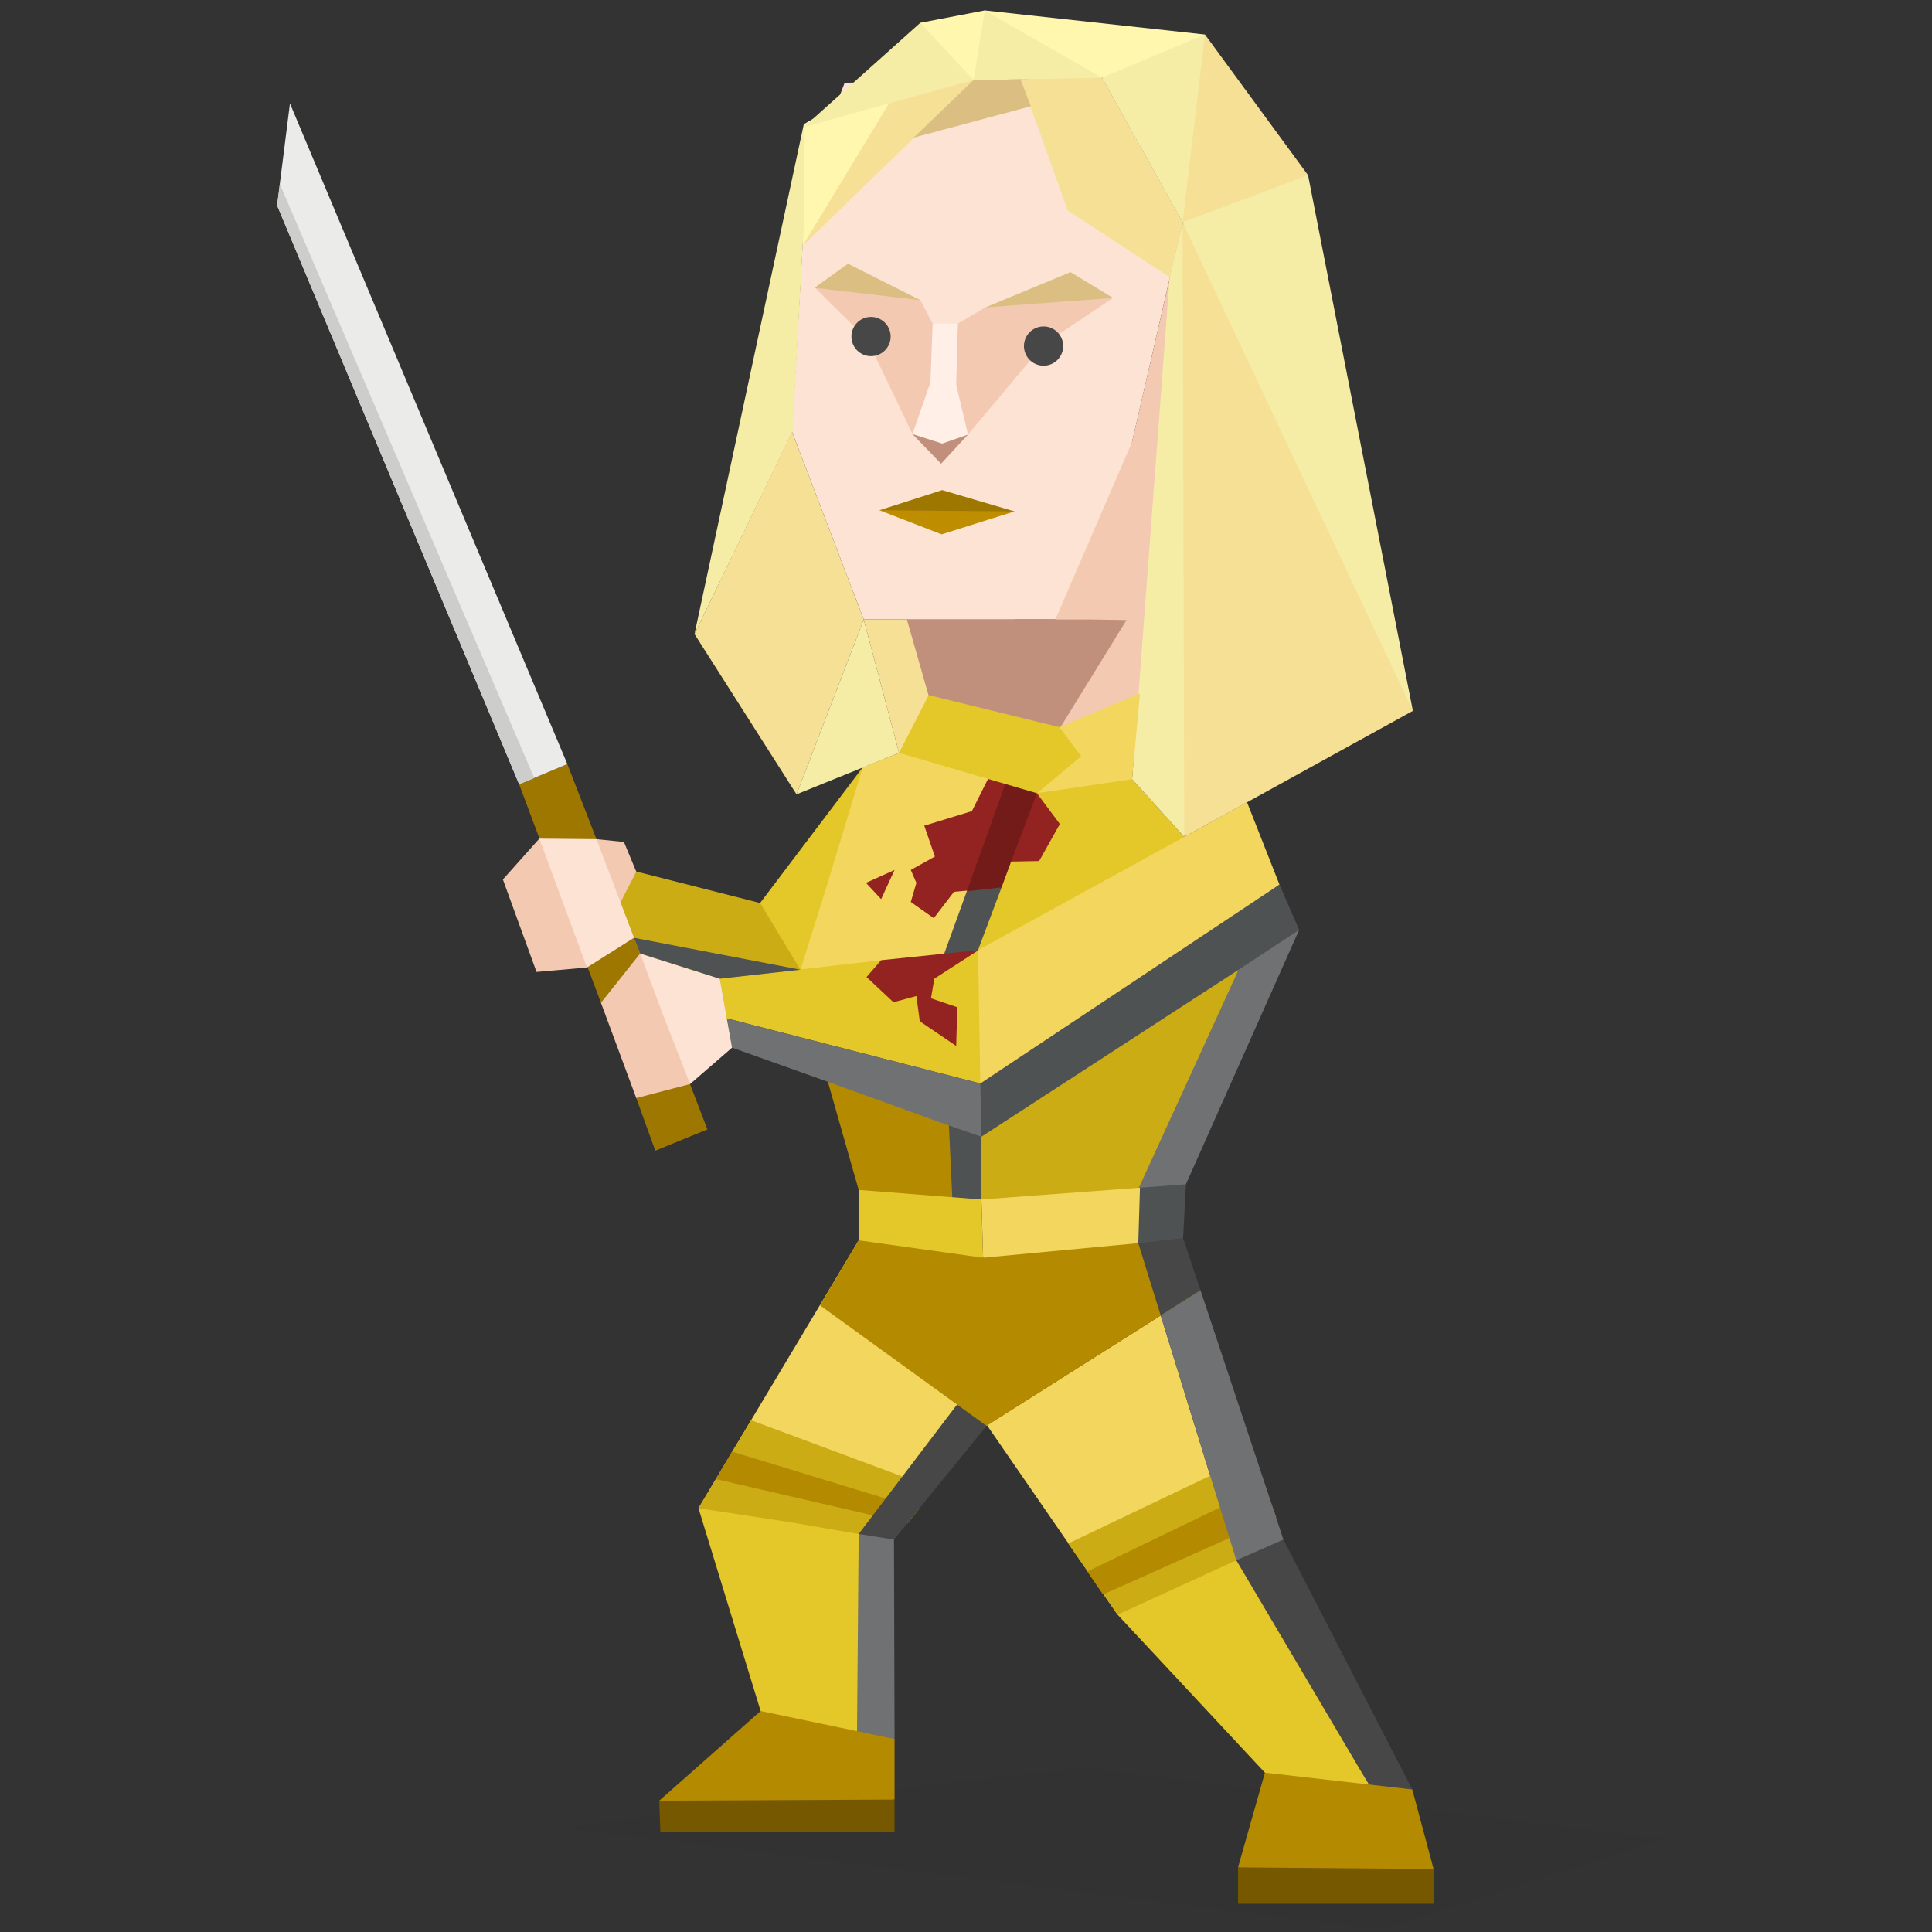 <svg xmlns="http://www.w3.org/2000/svg" viewBox="0 0 400 400"><rect x="0" y="0" width="400" height="400" fill="#333333" stroke="none"/><defs><style>.cls-1{fill:#cbac14;}.cls-2{fill:#f4c9b2;}.cls-3{fill:#f3d65d;}.cls-4{fill:#922320;}.cls-5{fill:#4f5253;}.cls-6{fill:#731b18;}.cls-7{fill:#e4c728;}.cls-8{fill:#6f7173;}.cls-9{fill:#9d7700;}.cls-10{fill:#fce3d4;}.cls-11{fill:#ebebea;}.cls-12{fill:#cdcdcc;}.cls-13{fill:#b48a00;}.cls-14{fill:#474747;}.cls-15{fill:#2b2b2b;fill-opacity:0.1;}.cls-16{fill:#755800;}.cls-17{fill:#fff7ae;}.cls-18{fill:#f5eda6;}.cls-19{fill:#f6e095;}.cls-20{fill:#c1907d;}.cls-21{fill:#dbbf82;}.cls-22{fill:#ffefe7;}.cls-23{fill:#be8e00;}</style></defs><title>explorers_ISFP_famous_fictional_beatrix_kiddo_kill_bill</title><g id="Layer_1" data-name="Layer 1"><polygon class="cls-1" points="125.47 178.85 157.37 186.96 164.68 189.28 165.72 200.77 150.52 210.86 129.18 199.15 125.47 178.85"/><polygon class="cls-2" points="123.49 173.74 129.18 174.32 131.73 180.47 127.09 189.52 123.49 173.74"/><polygon class="cls-3" points="178.6 158.89 166.76 185.22 165.72 200.77 187.76 202.63 202.49 196.71 205.86 158.66 190.66 154.13 186.14 155.87 178.6 158.89"/><polygon class="cls-4" points="207.37 183.72 211.08 173.74 215.72 161.44 205.86 158.66 201.22 167.94 191.36 170.95 193.56 177.34 188.57 180.12 189.73 182.79 188.57 186.74 193.33 190.1 197.51 184.64 207.37 183.72"/><polygon class="cls-5" points="195.42 197.64 197.97 199.15 202.61 196.71 208.88 190.33 207.37 183.72 207.83 173.63 200.17 184.53 195.42 197.64"/><polygon class="cls-6" points="207.37 183.72 214.68 176.75 216.19 169.8 214.68 164.23 215.72 161.44 209.11 159.59 200.17 184.53 207.37 183.72"/><polygon class="cls-7" points="202.49 196.71 236.14 185.11 245.19 173.27 232.08 158.78 214.68 164.23 215.72 170.61 215.02 175.01 209.34 178.38 207.37 183.72 202.49 196.71"/><polygon class="cls-7" points="202.61 196.71 212.01 212.25 202.96 224.32 150.52 210.86 149.02 202.63 182.43 198.8 190.78 201.46 202.61 196.71"/><polygon class="cls-8" points="202.96 224.32 209.46 228.84 203.19 235.34 187.3 237.89 171.4 223.97 151.57 216.9 150.52 210.86 202.96 224.32"/><polygon class="cls-3" points="258.18 166.08 245.19 173.27 202.49 196.71 202.96 224.32 209.92 226.41 264.9 183.14 258.18 166.08"/><polygon class="cls-5" points="202.96 224.32 203.19 235.34 228.71 229.66 261.77 202.63 268.97 192.53 264.9 183.14 202.96 224.32"/><polygon class="cls-4" points="179.41 202.28 182.43 198.8 202.61 196.71 193.44 202.63 192.75 206.69 198.2 208.54 197.97 216.55 190.43 211.44 189.73 206.22 184.98 207.5 179.41 202.28"/><polygon class="cls-4" points="185.21 180.12 182.43 186.16 179.29 182.79 185.21 180.12"/><polygon class="cls-7" points="178.6 158.89 157.37 186.96 165.72 200.77 170.94 184.18 178.6 158.89"/><polygon class="cls-9" points="117.46 158.19 123.49 173.74 122.68 184.76 131.26 194.16 146.46 233.83 135.67 238.24 131.73 227.34 134.05 216.43 124.42 207.62 107.48 162.37 117.46 158.19"/><polygon class="cls-10" points="123.49 173.74 111.66 173.63 113.05 187.89 121.52 200.31 131.26 194.16 123.49 173.74"/><polygon class="cls-2" points="104.12 182.09 111.66 173.63 121.52 200.31 111.08 201.23 104.12 182.09"/><polygon class="cls-2" points="124.42 207.62 132.54 197.41 142.28 209.59 142.87 224.44 131.73 227.34 124.42 207.62"/><polygon class="cls-10" points="149.02 202.63 132.54 197.41 137.3 210.17 142.87 224.44 151.57 216.9 149.02 202.63"/><polygon class="cls-11" points="117.46 158.19 60.03 21.42 57.37 42.53 107.48 162.37 117.46 158.19"/><polygon class="cls-12" points="57.95 38.13 57.37 42.53 107.48 162.37 110.61 161.09 57.95 38.13"/><polygon class="cls-1" points="245.76 236.15 256.44 200.77 203.19 235.34 199.01 241.6 203.19 248.34 224.3 252.97 235.79 245.9 245.76 236.15"/><polygon class="cls-8" points="245.53 245.2 268.97 192.53 256.44 200.77 235.79 245.9 240.55 251.35 245.53 245.2"/><polygon class="cls-13" points="171.4 223.97 177.78 246.36 191.36 254.6 197.16 247.87 200.87 242.76 196.46 233.02 171.4 223.97"/><polygon class="cls-5" points="201.22 251.93 203.19 248.34 203.19 235.34 196.46 233.02 197.16 247.87 201.22 251.93"/><polygon class="cls-3" points="235.67 257.38 240.89 249.49 236.02 245.9 203.19 248.34 203.54 260.4 224.19 267.01 235.67 257.38"/><polygon class="cls-7" points="203.54 260.4 203.19 248.34 177.78 246.36 177.78 256.8 191.71 268.06 203.54 260.4"/><polygon class="cls-5" points="244.95 256.34 245.53 245.2 236.02 245.9 235.67 257.38 242.05 262.37 244.95 256.34"/><polygon class="cls-3" points="177.78 256.8 144.61 312.25 177.78 317.59 202.26 293.69 177.78 256.8"/><polygon class="cls-1" points="155.51 294.04 144.61 312.25 165.72 328.15 177.78 317.59 193.56 308.2 155.51 294.04"/><polygon class="cls-13" points="151.57 300.54 148.2 306.22 187.88 315.39 190.31 312.37 151.57 300.54"/><polygon class="cls-14" points="182.31 321.19 185.09 318.75 204.35 295.09 201.91 291.72 199.83 288.59 177.78 317.59 182.31 321.19"/><polygon class="cls-3" points="240.31 272.35 255.97 323.04 231.38 334.3 204.35 295.09 240.31 272.35"/><polygon class="cls-15" points="115.49 378.27 224.54 365.96 344.95 380.7 286.02 399.49 115.49 378.27"/><polygon class="cls-1" points="259.81 301.12 255.97 323.04 254.81 334.53 231.38 334.3 221.17 319.56 259.81 301.12"/><polygon class="cls-13" points="261.89 307.62 264.21 314.11 228.37 330.12 228.37 330.12 225.12 325.36 261.89 307.62"/><polygon class="cls-8" points="248.55 267.13 265.72 318.75 264.9 327.45 255.97 323.04 255.97 323.04 240.31 272.35 240.43 264.58 248.55 267.13"/><polygon class="cls-13" points="169.78 270.26 204.23 295.2 248.55 267.13 235.67 257.38 203.54 260.4 177.78 256.8 169.78 270.26"/><polygon class="cls-14" points="240.31 272.35 245.07 269.33 248.55 267.13 244.95 256.34 235.67 257.38 240.31 272.35"/><polygon class="cls-7" points="157.48 354.25 144.61 312.25 163.51 315.15 177.78 317.59 181.38 340.68 177.44 358.43 164.79 365.04 157.48 354.25"/><polygon class="cls-8" points="177.78 317.59 185.09 318.75 185.21 360.05 181.26 364 177.44 358.43 177.78 317.59"/><polygon class="cls-13" points="136.49 372.81 157.48 354.25 185.21 360.05 185.21 372.58 154.47 376.75 136.49 372.81"/><polygon class="cls-16" points="185.21 372.58 185.21 379.31 136.72 379.31 136.49 372.81 185.21 372.58"/><polygon class="cls-7" points="261.89 367.01 231.38 334.3 255.97 323.04 264.9 327.45 283.47 369.45 278.6 380.35 261.89 367.01"/><polygon class="cls-14" points="255.97 323.04 265.72 318.75 292.4 370.49 287.88 376.75 282.08 367.24 255.97 323.04"/><polygon class="cls-13" points="256.32 386.62 261.89 367.01 292.4 370.49 296.81 386.96 277.44 392.19 256.32 386.62"/><polygon class="cls-16" points="296.81 386.96 296.81 394.15 256.32 394.15 256.32 386.62 296.81 386.96"/><polygon class="cls-5" points="165.72 200.77 131.26 194.16 132.54 197.41 149.02 202.63 165.72 200.77"/><polygon class="cls-10" points="166.88 38.13 163.98 89.4 178.83 128.26 228.48 128.26 234.39 91.49 244.84 46.02 228.13 16.09 174.88 17.13 166.88 38.13"/><polygon class="cls-17" points="166.42 25.71 166.19 50.89 182.54 27.45 184.05 21.42 187.53 16.89 187.41 13.65 166.42 25.71"/><polygon class="cls-2" points="244.84 46.02 242.05 130.93 235.32 151.93 217.57 153.79 218.5 128.26 234.39 91.49 244.84 46.02"/><polygon class="cls-18" points="190.54 4.72 197.97 6.8 201.57 16.55 188.57 22.58 184.05 21.42 166.42 26.3 190.54 4.72"/><polygon class="cls-17" points="203.88 2.16 190.54 4.72 201.57 16.55 208.18 10.86 203.88 2.16"/><polygon class="cls-18" points="228.13 16.09 221.41 7.04 203.88 2.16 201.57 16.55 213.05 16.43 226.05 20.03 228.13 16.09"/><polygon class="cls-17" points="249.48 7.15 203.88 2.16 228.13 16.09 240.78 16.09 249.48 7.15"/><polygon class="cls-18" points="244.84 46.02 255.97 27.11 249.48 7.15 228.13 16.09 244.84 46.02"/><polygon class="cls-19" points="270.82 36.27 260.96 50.19 244.84 46.02 249.48 7.15 270.82 36.27"/><polygon class="cls-18" points="245.19 173.27 253.31 112.49 244.84 46.02 242.17 57.38 234.39 161.33 245.19 173.27"/><polygon class="cls-19" points="292.52 147.18 245.19 173.27 244.84 46.02 276.39 99.5 292.52 147.18"/><polygon class="cls-18" points="270.82 36.27 292.52 147.18 244.84 46.02 270.82 36.27"/><polygon class="cls-18" points="166.42 25.71 143.79 131.28 164.1 89.29 166.53 44.62 166.42 25.71"/><polygon class="cls-19" points="164.91 164.46 143.79 131.28 163.98 89.4 178.83 128.26 164.91 164.46"/><polygon class="cls-18" points="186.14 155.87 164.91 164.46 178.83 128.26 186.14 155.87"/><polygon class="cls-19" points="210.15 128.26 186.14 155.87 178.83 128.26 210.15 128.26"/><polygon class="cls-20" points="233.23 128.38 225.93 128.26 187.76 128.26 194.72 152.63 217.57 153.79 233.23 128.38"/><polygon class="cls-2" points="194.84 92.88 188.92 89.87 179.53 70.26 168.62 59.47 176.51 57.73 190.54 62.14 193.1 67.01 195.77 70.72 198.32 67.01 204 63.65 220.94 58.66 230.45 61.68 216.07 71.31 200.41 89.98 194.84 92.88"/><polygon class="cls-21" points="168.62 59.59 175.58 54.6 190.54 62.14 168.62 59.59"/><polygon class="cls-21" points="230.45 61.68 221.63 56.34 204 63.65 230.45 61.68"/><polygon class="cls-22" points="193.1 67.01 192.63 79.19 188.92 89.87 194.84 92.88 200.41 89.98 197.97 79.66 198.32 67.01 193.1 67.01"/><polygon class="cls-20" points="194.84 96.01 188.92 89.87 195.07 91.84 200.41 89.98 194.84 96.01"/><polygon class="cls-9" points="182.08 105.64 195.07 101.47 210.04 105.88 196.11 108.78 182.08 105.64"/><polygon class="cls-23" points="194.95 110.63 182.08 105.64 210.04 105.88 194.95 110.63"/><polygon class="cls-3" points="236.02 143.58 219.32 150.54 214.68 164.23 234.39 161.33 236.02 143.58"/><polygon class="cls-7" points="192.28 143.92 186.14 155.87 214.68 164.23 223.84 156.57 219.32 150.54 192.28 143.92"/><polygon class="cls-4" points="214.68 164.23 209.34 178.38 215.14 178.27 219.43 170.61 214.68 164.23"/><polygon class="cls-19" points="242.17 57.38 221.06 43.58 211.31 16.43 228.13 16.09 244.84 46.02 242.17 57.38"/><polygon class="cls-19" points="201.57 16.55 184.05 21.42 166.19 50.89 201.57 16.55"/><polygon class="cls-21" points="189.15 28.5 213.4 22 211.31 16.43 201.57 16.55 189.15 28.5"/><path class="cls-14" d="M180.34,65.62a4.06,4.06,0,1,1-4.06,4.06A4.06,4.06,0,0,1,180.34,65.62Z"/><path class="cls-14" d="M216.07,67.59A4.06,4.06,0,1,1,212,71.65,4.06,4.06,0,0,1,216.07,67.59Z"/></g></svg>